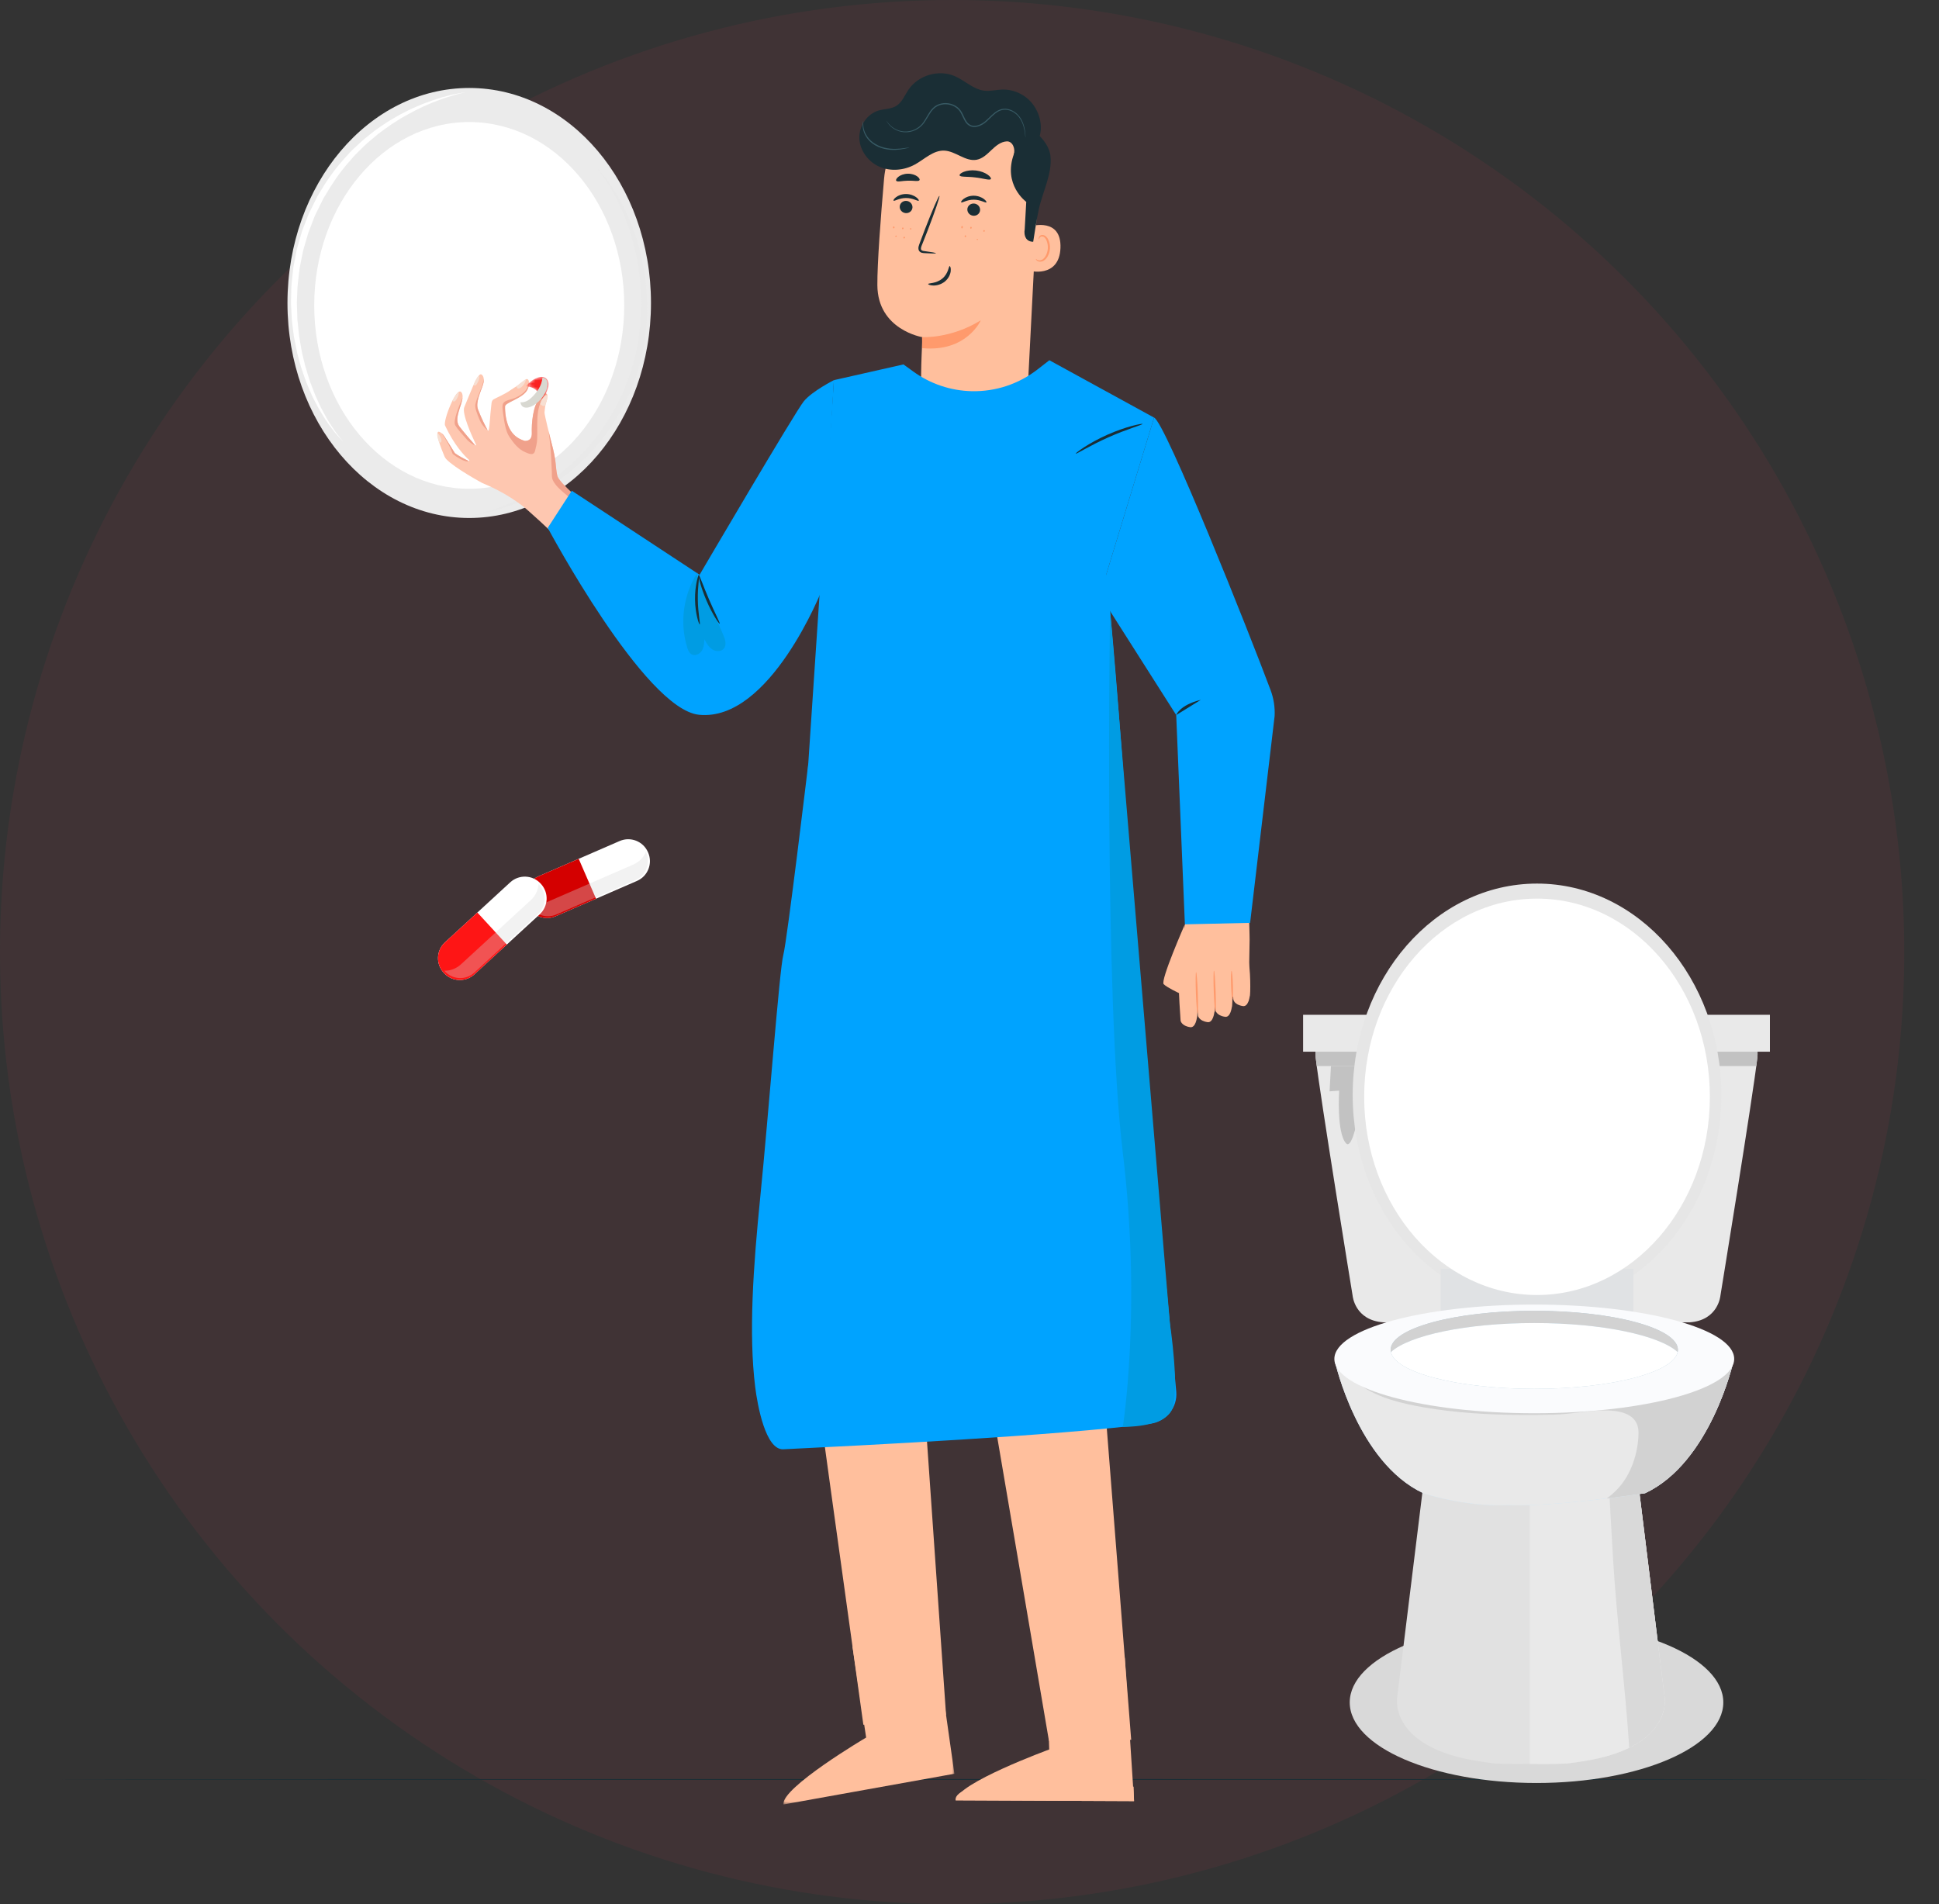 <svg width="614" height="603" viewBox="0 0 614 603" fill="none" xmlns="http://www.w3.org/2000/svg">
<rect x="0" y="0" width="614" height="603" fill="#333333" stroke="none"/>
<circle opacity="0.077" cx="301.5" cy="301.5" r="301.5" fill="#E13856"/>
<path fill-rule="evenodd" clip-rule="evenodd" d="M206.139 95.947C206.139 133.55 180.37 164.033 148.585 164.033C116.799 164.033 91.03 133.55 91.03 95.947C91.03 58.341 116.799 27.857 148.585 27.857C180.37 27.857 206.139 58.341 206.139 95.947Z" fill="#EBEBEB"/>
<path fill-rule="evenodd" clip-rule="evenodd" d="M197.668 96.716C197.668 128.786 175.694 154.786 148.585 154.786C121.478 154.786 99.501 128.786 99.501 96.716C99.501 64.646 121.478 38.648 148.585 38.648C175.694 38.648 197.668 64.646 197.668 96.716Z" fill="white"/>
<path fill-rule="evenodd" clip-rule="evenodd" d="M147.387 29.229C147.387 29.229 145.206 29.617 141.55 30.81C140.632 31.098 139.625 31.444 138.545 31.865C137.454 32.251 136.308 32.752 135.081 33.282C133.841 33.779 132.592 34.468 131.243 35.11C129.909 35.785 128.551 36.584 127.114 37.369C125.746 38.27 124.265 39.125 122.836 40.157C121.435 41.232 119.887 42.204 118.497 43.465C117.781 44.068 117.058 44.681 116.322 45.299C115.594 45.923 114.935 46.643 114.227 47.32C113.537 48.017 112.804 48.688 112.122 49.419C111.465 50.176 110.802 50.938 110.135 51.706C107.448 54.772 105.105 58.286 102.942 61.968L102.523 62.653C102.466 62.753 102.36 62.92 102.342 62.961L102.161 63.327L101.441 64.795C100.959 65.775 100.476 66.757 99.993 67.744C99.732 68.233 99.531 68.734 99.351 69.237L98.775 70.743L97.62 73.757L96.706 76.878C96.425 77.923 96.049 78.946 95.853 80.009C95.639 81.07 95.428 82.127 95.218 83.183L94.901 84.763C94.812 85.293 94.769 85.826 94.704 86.357C94.468 88.481 94.152 90.585 94.132 92.683C94.088 93.732 94.043 94.774 94 95.808C94.034 96.844 94.066 97.871 94.1 98.891C94.157 99.909 94.115 100.925 94.253 101.92C94.355 102.917 94.457 103.905 94.56 104.883C94.608 105.372 94.659 105.858 94.706 106.343C94.774 106.823 94.866 107.298 94.947 107.772C95.11 108.718 95.272 109.655 95.43 110.579C95.746 112.427 96.28 114.177 96.662 115.901C97.12 117.604 97.679 119.217 98.153 120.786C98.711 122.327 99.315 123.778 99.84 125.179C100.431 126.553 101.057 127.827 101.611 129.042C102.85 131.401 103.96 133.461 105.075 135.025C105.622 135.813 106.057 136.56 106.521 137.147C106.983 137.733 107.375 138.233 107.695 138.639C108.334 139.451 108.675 139.884 108.675 139.884C108.675 139.884 108.304 139.475 107.609 138.711C107.261 138.328 106.833 137.854 106.329 137.298C105.814 136.746 105.339 136.023 104.748 135.256C103.542 133.737 102.313 131.725 100.935 129.401C100.311 128.205 99.608 126.947 98.937 125.586C98.331 124.195 97.674 122.737 97.047 121.195C96.503 119.621 95.874 118 95.34 116.281C95.102 115.414 94.859 114.533 94.612 113.638C94.372 112.74 94.09 111.838 93.929 110.895C93.741 109.955 93.55 109.005 93.356 108.043C93.262 107.56 93.154 107.076 93.071 106.587C93.009 106.095 92.944 105.599 92.879 105.102C92.614 103.105 92.337 101.067 92.291 98.975C92.241 97.931 92.192 96.877 92.139 95.817C92.164 94.753 92.193 93.683 92.22 92.606C92.199 90.449 92.498 88.282 92.736 86.097C92.803 85.552 92.843 84.999 92.932 84.454L93.248 82.825C93.457 81.738 93.67 80.647 93.882 79.554C94.082 78.456 94.462 77.401 94.744 76.321C95.056 75.249 95.344 74.167 95.675 73.098L96.901 69.948L97.513 68.376C97.712 67.846 97.924 67.329 98.183 66.849C98.671 65.866 99.161 64.886 99.648 63.907L100.377 62.444L100.56 62.077C100.661 61.876 100.711 61.821 100.791 61.684L101.223 60.98C103.458 57.191 105.97 53.639 108.768 50.524C109.469 49.745 110.164 48.972 110.853 48.208C111.562 47.465 112.332 46.797 113.061 46.1C113.808 45.425 114.502 44.707 115.266 44.089C116.033 43.475 116.793 42.869 117.541 42.271C118.283 41.665 119.025 41.078 119.806 40.573C120.574 40.048 121.33 39.532 122.071 39.023C123.568 38.026 125.109 37.209 126.534 36.347C128.027 35.608 129.426 34.835 130.816 34.223C132.219 33.643 133.511 33.013 134.794 32.579C136.06 32.107 137.242 31.662 138.361 31.332C139.469 30.962 140.5 30.669 141.436 30.428C143.302 29.91 144.802 29.648 145.816 29.46C146.838 29.288 147.387 29.229 147.387 29.229Z" fill="white"/>
<path fill-rule="evenodd" clip-rule="evenodd" d="M149.692 163.181C149.692 163.181 151.87 162.792 155.53 161.599C156.448 161.311 157.454 160.964 158.532 160.544C159.622 160.158 160.771 159.658 161.996 159.126C163.237 158.63 164.485 157.942 165.836 157.3C167.168 156.623 168.525 155.824 169.963 155.04C171.332 154.139 172.812 153.283 174.242 152.251C175.642 151.177 177.192 150.205 178.581 148.944C179.296 148.34 180.021 147.728 180.754 147.109C181.485 146.486 182.142 145.766 182.853 145.09C183.541 144.392 184.273 143.722 184.956 142.991C185.613 142.234 186.274 141.472 186.944 140.704C189.628 137.638 191.972 134.122 194.136 130.44L194.553 129.755C194.612 129.656 194.719 129.49 194.738 129.449L194.917 129.082L195.637 127.614C196.118 126.635 196.603 125.652 197.085 124.666C197.348 124.176 197.548 123.676 197.728 123.173L198.303 121.666L199.456 118.652L200.372 115.531C200.652 114.484 201.031 113.465 201.226 112.4C201.438 111.341 201.651 110.281 201.862 109.226L202.176 107.646C202.266 107.117 202.308 106.583 202.375 106.052C202.609 103.927 202.924 101.825 202.946 99.725C202.99 98.676 203.034 97.634 203.077 96.601C203.044 95.566 203.013 94.538 202.978 93.518C202.921 92.501 202.964 91.483 202.826 90.49C202.723 89.491 202.621 88.505 202.52 87.526C202.47 87.037 202.422 86.552 202.371 86.066C202.304 85.586 202.212 85.111 202.132 84.637C201.968 83.69 201.807 82.754 201.646 81.83C201.332 79.982 200.8 78.233 200.416 76.508C199.957 74.806 199.399 73.192 198.924 71.622C198.369 70.081 197.764 68.63 197.239 67.229C196.65 65.856 196.022 64.583 195.468 63.366C194.228 61.007 193.118 58.948 192.002 57.384C191.456 56.596 191.022 55.849 190.558 55.262C190.095 54.677 189.704 54.176 189.385 53.771C188.746 52.958 188.406 52.526 188.406 52.526C188.406 52.526 188.774 52.933 189.468 53.7C189.817 54.082 190.245 54.556 190.75 55.111C191.263 55.663 191.738 56.386 192.328 57.154C193.538 58.673 194.764 60.684 196.142 63.007C196.767 64.205 197.469 65.462 198.142 66.824C198.748 68.214 199.402 69.671 200.032 71.214C200.575 72.788 201.205 74.41 201.736 76.128C201.978 76.994 202.221 77.875 202.467 78.772C202.707 79.669 202.987 80.572 203.148 81.515C203.336 82.454 203.53 83.405 203.722 84.366C203.817 84.848 203.923 85.333 204.008 85.823C204.068 86.315 204.134 86.809 204.198 87.307C204.464 89.304 204.741 91.342 204.786 93.433C204.838 94.478 204.889 95.532 204.938 96.594C204.914 97.656 204.884 98.725 204.859 99.803C204.878 101.96 204.582 104.126 204.343 106.313C204.276 106.858 204.234 107.408 204.147 107.956L203.83 109.584C203.62 110.67 203.407 111.761 203.194 112.854C202.998 113.952 202.617 115.007 202.333 116.088C202.022 117.161 201.733 118.242 201.403 119.311L200.176 122.461L199.563 124.033C199.366 124.564 199.154 125.081 198.895 125.558C198.405 126.544 197.917 127.524 197.431 128.501L196.702 129.965L196.52 130.33C196.418 130.531 196.368 130.589 196.287 130.726L195.854 131.429C193.621 135.218 191.109 138.77 188.308 141.886C187.608 142.664 186.914 143.436 186.226 144.202C185.516 144.944 184.746 145.613 184.017 146.308C183.272 146.984 182.576 147.701 181.813 148.319C181.044 148.934 180.284 149.539 179.535 150.138C178.794 150.744 178.053 151.328 177.271 151.836C176.505 152.36 175.749 152.878 175.005 153.386C173.509 154.382 171.968 155.201 170.546 156.061C169.05 156.802 167.65 157.572 166.264 158.186C164.86 158.767 163.567 159.395 162.285 159.83C161.018 160.302 159.837 160.746 158.716 161.076C157.611 161.446 156.58 161.741 155.641 161.981C153.778 162.499 152.276 162.761 151.261 162.949C150.24 163.121 149.692 163.181 149.692 163.181Z" fill="#E9E9E9"/>
<mask id="mask0" mask-type="alpha" maskUnits="userSpaceOnUse" x="17" y="562" width="597" height="3">
<path fill-rule="evenodd" clip-rule="evenodd" d="M17 562.906H613.713V564.106H17V562.906Z" fill="white"/>
</mask>
<g mask="url(#mask0)">
<path fill-rule="evenodd" clip-rule="evenodd" d="M613.713 563.506C613.713 563.589 480.125 563.657 315.371 563.657C150.56 563.657 16.999 563.589 16.999 563.506C16.999 563.423 150.56 563.355 315.371 563.355C480.125 563.355 613.713 563.423 613.713 563.506Z" fill="#1A2E35"/>
</g>
<path fill-rule="evenodd" clip-rule="evenodd" d="M176.615 170.423C176.615 170.423 172.727 166.519 167.208 161.664C167.208 161.664 162.091 156.816 152.719 152.964C152.719 152.964 143.988 148.249 141.313 145.4C141.072 145.144 140.887 144.844 140.748 144.518C139.937 142.609 136.939 135.28 139.551 136.966C140.039 137.28 140.433 137.718 140.739 138.209L144.038 143.495C144.991 144.256 147.017 145.306 148.376 145.974C148.559 146.063 148.722 145.823 148.569 145.687C146.919 144.212 143.783 140.866 140.94 134.768C140.232 133.259 144.527 122.306 146.076 124.187C147.893 126.372 143.133 131.964 145.479 135.056C146.707 136.676 149.142 139.502 150.444 140.998C150.579 141.151 150.823 140.993 150.735 140.808C149.382 137.983 146.183 130.919 147.026 128.924C148.849 124.644 150.9 118.823 152.181 118.53C152.609 118.432 153.678 119.425 152.963 121.758C152.293 123.94 150.494 127.38 151.38 129.701C152.433 132.467 153.714 134.96 154.435 136.292C154.53 136.466 154.712 136.37 154.759 136.178C155.103 134.752 155.082 132.463 155.643 127.697C155.703 127.194 155.867 126.712 156.305 126.46C157.239 125.924 159.799 124.876 161.631 123.57C162.983 122.605 165.163 121.448 166.333 120.286C167.289 119.321 168.144 121.196 166.973 123.466C165.542 126.222 159.786 127.459 159.932 128.755C159.932 128.755 159.789 132.52 161.251 135.512C162.231 137.514 163.736 138.874 166.095 139.601C166.095 139.601 168.507 139.998 168.404 137.106C168.306 134.336 168.655 128.536 170.983 125.929C171.391 125.47 171.788 124.882 172.374 124.696C174.18 124.136 173.003 127.248 172.833 127.838C172.626 128.581 172.472 129.847 172.424 130.631C172.382 131.262 174.153 138.414 174.522 139.775C176.383 146.645 175.741 147.186 176.478 150.648C176.927 152.806 185.421 159.958 185.421 159.958L176.615 170.423Z" fill="#FEC7B0"/>
<path fill-rule="evenodd" clip-rule="evenodd" d="M150.528 141.043C150.5 141.033 150.468 141.025 150.444 140.997C149.142 139.503 146.706 136.676 145.479 135.057C143.621 132.608 146.21 128.596 146.469 125.945C145.234 128.885 143.391 133.378 144.146 134.648C145.06 136.185 146.362 137.477 147.731 139.067C148.74 140.237 150.381 141.153 150.528 141.043Z" fill="#F0A18B"/>
<path fill-rule="evenodd" clip-rule="evenodd" d="M152.962 121.758C153.177 121.058 153.229 120.481 153.187 120.016C153.133 120.341 153.07 120.662 153.003 120.971C152.517 123.176 150.897 125.995 150.52 128.149C150.344 129.157 151.016 130.932 151.947 133.12C152.694 134.872 154.282 136.224 154.372 136.176C153.642 134.82 152.404 132.394 151.38 129.701C150.494 127.38 152.293 123.938 152.962 121.758Z" fill="#F0A18B"/>
<path fill-rule="evenodd" clip-rule="evenodd" d="M143.47 143.854C144.355 144.598 146.749 146.068 147.907 146.135C148.076 146.069 148.244 146.018 148.41 145.978C148.398 145.974 148.389 145.979 148.376 145.974C147.016 145.306 144.992 144.256 144.038 143.494L140.739 138.209C140.492 137.813 140.185 137.455 139.821 137.166C140.56 138.076 141.244 139.336 141.871 140.477C143.402 143.26 143.044 143.495 143.47 143.854Z" fill="#F0A18B"/>
<path fill-rule="evenodd" clip-rule="evenodd" d="M174.692 148.49C174.9 150.793 174.362 151.385 175.818 153.311C177.017 154.895 178.484 155.939 179.95 157.242C181.378 158.51 183.018 160.081 183.766 161.923L185.421 159.959C185.421 159.959 176.926 152.807 176.477 150.649C175.742 147.186 176.382 146.645 174.521 139.775C174.387 139.278 174.066 138.009 173.715 136.569C174.632 143.005 174.608 147.555 174.692 148.49Z" fill="#F0A18B"/>
<path fill-rule="evenodd" clip-rule="evenodd" d="M172.374 124.695C171.788 124.881 171.392 125.47 170.983 125.928C168.655 128.535 168.306 134.336 168.404 137.106C168.507 139.998 166.096 139.601 166.096 139.601C163.736 138.873 162.231 137.514 161.251 135.513C159.789 132.52 159.932 128.756 159.932 128.756C159.786 127.46 165.543 126.221 166.972 123.466C167.307 122.816 167.469 122.205 167.517 121.677C167.149 122.453 166.772 123.149 166.59 123.419C165.504 125.015 163.238 126.083 161.719 126.474C159.022 127.168 158.86 127.806 159.279 130.67C159.632 133.078 159.978 136.404 161.307 138.351C162.613 140.265 164.071 142.223 166.278 143.174C167.293 143.61 169.014 144.504 169.432 142.751C169.711 141.585 170.026 140.428 170.091 139.223C170.316 135.005 169.429 129.381 172.143 125.754C172.456 125.333 172.807 125.026 173.175 124.808C173.025 124.635 172.777 124.57 172.374 124.695Z" fill="#F0A18B"/>
<path fill-rule="evenodd" clip-rule="evenodd" d="M171.068 127.95C171.068 127.95 171.683 125.589 172.692 125.268C174.251 124.767 172.472 128.614 172.472 128.614C171.608 128.61 171.068 127.95 171.068 127.95Z" fill="#F7DFD2"/>
<path fill-rule="evenodd" clip-rule="evenodd" d="M166.573 120.102C166.573 120.102 166.281 121.858 164.865 122.769C163.567 123.604 163.598 122.29 163.598 122.29C163.598 122.29 165.945 120.255 166.573 120.102Z" fill="#F7DFD2"/>
<path fill-rule="evenodd" clip-rule="evenodd" d="M151.731 118.821C151.731 118.821 152.079 119.758 151.147 121.358C150.359 122.709 149.999 121.804 149.999 121.804C149.999 121.804 150.589 119.942 151.731 118.821Z" fill="#F7DFD2"/>
<path fill-rule="evenodd" clip-rule="evenodd" d="M145.214 124.159C145.214 124.159 145.543 124.771 144.612 126.371C143.825 127.722 143.266 126.916 143.266 126.916C143.266 126.916 144.41 124.523 145.214 124.159Z" fill="#F7DFD2"/>
<path fill-rule="evenodd" clip-rule="evenodd" d="M138.515 137.229C138.515 137.229 139.114 137.357 139.679 138.936C140.156 140.269 139.106 140.181 139.106 140.181C139.106 140.181 138.202 137.994 138.515 137.229Z" fill="#F7DFD2"/>
<mask id="mask1" mask-type="alpha" maskUnits="userSpaceOnUse" x="166" y="119" width="8" height="8">
<path fill-rule="evenodd" clip-rule="evenodd" d="M166.603 122.242C166.58 122.268 166.559 122.295 166.539 122.322C167.426 122.397 168.321 122.627 168.896 122.95C170.213 123.692 171.197 125.087 171.412 126.614C171.416 126.638 171.417 126.658 171.419 126.681C171.485 126.608 171.553 126.538 171.615 126.461C173.726 123.952 174.315 120.976 172.93 119.81C172.553 119.493 172.07 119.343 171.523 119.343C170.057 119.343 168.139 120.416 166.603 122.242Z" fill="white"/>
</mask>
<g mask="url(#mask1)">
<path fill-rule="evenodd" clip-rule="evenodd" d="M166.603 122.242C166.58 122.268 166.559 122.295 166.539 122.322C167.426 122.397 168.321 122.627 168.896 122.95C170.213 123.692 171.197 125.087 171.412 126.614C171.416 126.638 171.417 126.658 171.419 126.681C171.485 126.608 171.553 126.538 171.615 126.461C173.726 123.952 174.315 120.976 172.93 119.81C172.553 119.493 172.07 119.343 171.523 119.343C170.057 119.343 168.139 120.416 166.603 122.242Z" fill="#FA2222"/>
</g>
<path fill-rule="evenodd" clip-rule="evenodd" d="M168.279 125.932C167.206 126.964 166.009 127.506 164.805 127.382C164.869 127.925 165.071 128.38 165.435 128.684C166.699 129.75 169.362 128.665 171.383 126.265C173.404 123.864 174.016 121.055 172.751 119.99C172.485 119.766 172.153 119.641 171.781 119.602C171.491 122.19 170.199 124.085 168.279 125.932Z" fill="#D8D8D1"/>
<path fill-rule="evenodd" clip-rule="evenodd" d="M279.95 56.579C281.14 42.863 292.668 32.367 306.435 32.452L307.803 32.46C322.55 33.412 329.98 46.468 328.622 61.183L325.593 120.197C325.542 121.187 325.049 135.205 324.148 135.619L302.698 138.769C289.812 144.69 291.498 120.946 292.082 106.776C292.082 106.776 277.914 104.485 277.824 90.304C277.782 83.454 278.842 69.34 279.95 56.579Z" fill="#FFBF9D"/>
<path fill-rule="evenodd" clip-rule="evenodd" d="M291.965 106.755C291.965 106.755 301.016 107.355 310.578 101.431C310.578 101.431 306.145 111.609 292.004 110.246L291.965 106.755Z" fill="#FF9A6C"/>
<path fill-rule="evenodd" clip-rule="evenodd" d="M284.904 65.432C284.86 66.502 285.728 67.421 286.844 67.488C287.958 67.554 288.899 66.744 288.943 65.675C288.986 64.607 288.119 63.685 287.005 63.618C285.889 63.552 284.948 64.363 284.904 65.432Z" fill="#1A2E35"/>
<path fill-rule="evenodd" clip-rule="evenodd" d="M282.955 63.543C283.203 63.809 284.744 62.682 286.924 62.702C289.1 62.689 290.692 63.819 290.93 63.555C291.048 63.437 290.794 62.959 290.102 62.448C289.419 61.939 288.253 61.441 286.896 61.438C285.538 61.437 284.394 61.929 283.734 62.437C283.062 62.948 282.831 63.423 282.955 63.543Z" fill="#1A2E35"/>
<path fill-rule="evenodd" clip-rule="evenodd" d="M306.319 66.269C306.275 67.34 307.143 68.258 308.258 68.325C309.373 68.392 310.313 67.581 310.357 66.512C310.401 65.444 309.533 64.522 308.419 64.455C307.303 64.389 306.363 65.2 306.319 66.269Z" fill="#1A2E35"/>
<path fill-rule="evenodd" clip-rule="evenodd" d="M304.372 64.079C304.621 64.345 306.163 63.219 308.342 63.238C310.518 63.226 312.11 64.357 312.348 64.091C312.464 63.974 312.215 63.496 311.519 62.985C310.837 62.475 309.671 61.977 308.314 61.975C306.955 61.975 305.812 62.467 305.15 62.974C304.481 63.484 304.248 63.959 304.372 64.079Z" fill="#1A2E35"/>
<path fill-rule="evenodd" clip-rule="evenodd" d="M296.364 80.191C296.376 80.067 295.022 79.825 292.83 79.531C292.273 79.47 291.746 79.357 291.655 78.975C291.528 78.573 291.763 77.975 292.038 77.329C292.568 75.986 293.125 74.578 293.708 73.103C296.032 67.084 297.715 62.133 297.472 62.042C297.229 61.951 295.148 66.756 292.828 72.774C292.268 74.258 291.734 75.672 291.226 77.025C291.011 77.658 290.644 78.372 290.923 79.208C291.071 79.625 291.478 79.93 291.833 80.027C292.189 80.138 292.501 80.147 292.777 80.165C294.985 80.297 296.354 80.316 296.364 80.191Z" fill="#1A2E35"/>
<path fill-rule="evenodd" clip-rule="evenodd" d="M303.86 55.536C304.072 56.13 306.248 55.862 308.803 56.187C311.365 56.459 313.422 57.22 313.764 56.691C313.918 56.438 313.561 55.877 312.731 55.3C311.909 54.722 310.592 54.169 309.06 53.989C307.526 53.812 306.12 54.047 305.185 54.419C304.244 54.792 303.77 55.256 303.86 55.536Z" fill="#1A2E35"/>
<path fill-rule="evenodd" clip-rule="evenodd" d="M283.794 57.24C284.174 57.739 285.678 57.233 287.484 57.22C289.288 57.145 290.816 57.573 291.17 57.058C291.326 56.809 291.089 56.31 290.423 55.838C289.769 55.366 288.669 54.978 287.429 55.008C286.188 55.04 285.112 55.481 284.48 55.985C283.839 56.49 283.626 56.998 283.794 57.24Z" fill="#1A2E35"/>
<path fill-rule="evenodd" clip-rule="evenodd" d="M326.413 71.667C326.655 71.564 336.173 68.844 335.804 78.537C335.435 88.229 325.781 85.859 325.775 85.581C325.768 85.302 326.413 71.667 326.413 71.667Z" fill="#FFBF9D"/>
<path fill-rule="evenodd" clip-rule="evenodd" d="M328.022 82.016C328.067 81.987 328.188 82.141 328.468 82.282C328.741 82.419 329.216 82.526 329.729 82.355C330.767 82.018 331.692 80.426 331.804 78.681C331.862 77.8 331.71 76.953 331.424 76.245C331.154 75.525 330.715 75.013 330.203 74.901C329.695 74.763 329.318 75.057 329.19 75.327C329.048 75.592 329.102 75.789 329.051 75.802C329.023 75.826 328.849 75.633 328.943 75.236C328.991 75.044 329.112 74.819 329.347 74.642C329.587 74.462 329.933 74.379 330.29 74.432C331.036 74.511 331.682 75.225 331.997 76C332.352 76.782 332.545 77.735 332.479 78.725C332.344 80.675 331.273 82.465 329.856 82.816C329.168 82.969 328.607 82.74 328.322 82.501C328.032 82.25 327.989 82.031 328.022 82.016Z" fill="#FF9A6C"/>
<path fill-rule="evenodd" clip-rule="evenodd" d="M320.294 42.797L279.862 43.359C281.14 40.58 283.404 38.366 285.856 36.537C291.144 32.596 297.621 30.161 304.215 30.099C310.809 30.038 324.164 38.176 328.903 42.763C332.695 46.431 332.646 49.579 332.646 49.579C333.21 54.825 330.226 60.76 329.018 65.896C328.395 68.546 327.169 76.565 327.169 76.565C324.94 76.539 324.127 74.761 324.483 72.561L324.97 63.925C324.97 63.925 317.439 58.479 321.109 48.656C321.692 47.876 322.951 44.285 320.294 42.797Z" fill="#1A2E35"/>
<path fill-rule="evenodd" clip-rule="evenodd" d="M311.554 73.388C311.683 73.414 311.814 73.32 311.843 73.179C311.873 73.036 311.79 72.9 311.661 72.873C311.53 72.847 311.401 72.94 311.373 73.082C311.343 73.223 311.425 73.361 311.554 73.388Z" fill="#FF9A6C"/>
<path fill-rule="evenodd" clip-rule="evenodd" d="M307.397 72.417C307.527 72.444 307.66 72.334 307.693 72.171C307.726 72.008 307.649 71.854 307.519 71.828C307.389 71.8 307.257 71.911 307.222 72.074C307.188 72.237 307.267 72.392 307.397 72.417Z" fill="#FF9A6C"/>
<path fill-rule="evenodd" clip-rule="evenodd" d="M304.594 72.332C304.726 72.35 304.856 72.189 304.883 71.973C304.913 71.759 304.828 71.57 304.697 71.553C304.567 71.535 304.436 71.696 304.408 71.911C304.379 72.126 304.463 72.314 304.594 72.332Z" fill="#FF9A6C"/>
<path fill-rule="evenodd" clip-rule="evenodd" d="M309.491 75.988C309.625 75.989 309.733 75.921 309.733 75.836C309.734 75.752 309.626 75.682 309.494 75.681C309.362 75.68 309.254 75.748 309.253 75.833C309.253 75.917 309.359 75.987 309.491 75.988Z" fill="#FF9A6C"/>
<path fill-rule="evenodd" clip-rule="evenodd" d="M305.679 75.079C305.811 75.092 305.93 74.981 305.944 74.831C305.958 74.68 305.862 74.549 305.73 74.537C305.598 74.524 305.479 74.635 305.464 74.786C305.452 74.936 305.547 75.067 305.679 75.079Z" fill="#FF9A6C"/>
<path fill-rule="evenodd" clip-rule="evenodd" d="M285.823 72.587C285.953 72.613 286.084 72.515 286.114 72.368C286.145 72.222 286.063 72.082 285.934 72.055C285.803 72.028 285.673 72.125 285.643 72.272C285.612 72.419 285.694 72.56 285.823 72.587Z" fill="#FF9A6C"/>
<path fill-rule="evenodd" clip-rule="evenodd" d="M282.988 72.308C283.119 72.323 283.241 72.198 283.258 72.034C283.275 71.867 283.182 71.72 283.05 71.706C282.917 71.692 282.797 71.816 282.78 71.983C282.763 72.149 282.856 72.295 282.988 72.308Z" fill="#FF9A6C"/>
<path fill-rule="evenodd" clip-rule="evenodd" d="M288.328 72.672C288.457 72.699 288.582 72.628 288.605 72.514C288.629 72.399 288.544 72.286 288.413 72.258C288.283 72.232 288.159 72.303 288.136 72.417C288.112 72.531 288.198 72.646 288.328 72.672Z" fill="#FF9A6C"/>
<path fill-rule="evenodd" clip-rule="evenodd" d="M286.207 75.496C286.33 75.55 286.479 75.481 286.541 75.342C286.603 75.201 286.557 75.044 286.435 74.989C286.314 74.935 286.165 75.004 286.103 75.145C286.039 75.284 286.086 75.442 286.207 75.496Z" fill="#FF9A6C"/>
<path fill-rule="evenodd" clip-rule="evenodd" d="M283.788 74.997C283.916 74.964 283.996 74.849 283.968 74.741C283.939 74.633 283.813 74.573 283.683 74.607C283.556 74.641 283.474 74.756 283.504 74.864C283.532 74.972 283.66 75.031 283.788 74.997Z" fill="#FF9A6C"/>
<path fill-rule="evenodd" clip-rule="evenodd" d="M329.165 43.318C330.225 39.786 329.229 35.834 326.981 32.91C324.731 29.988 321.031 28.242 317.343 28.362C315.455 28.424 313.575 28.943 311.697 28.723C308.204 28.312 305.529 25.487 302.297 24.097C297.259 21.935 290.814 23.811 287.725 28.34C286.481 30.166 285.654 32.429 283.761 33.569C282.125 34.555 280.073 34.455 278.238 34.992C274.527 36.077 271.961 39.985 272.121 43.847C272.282 47.709 274.958 51.265 278.502 52.807C282.047 54.349 286.289 53.962 289.681 52.11C292.745 50.438 295.5 47.565 298.988 47.695C302.6 47.831 305.731 51.264 309.283 50.587C311.144 50.232 312.589 48.811 313.961 47.503C315.332 46.195 316.909 44.864 318.803 44.769C320.695 44.672 321.66 47.28 320.969 49.044L329.165 43.318Z" fill="#1A2E35"/>
<path fill-rule="evenodd" clip-rule="evenodd" d="M280.687 38.234C280.681 38.237 280.704 38.285 280.752 38.376C280.8 38.466 280.869 38.604 280.983 38.768C281.201 39.105 281.561 39.583 282.131 40.094C282.7 40.604 283.492 41.141 284.523 41.507C285.549 41.87 286.834 42.035 288.19 41.755C289.537 41.485 290.964 40.79 292.075 39.586C293.191 38.382 293.86 36.764 294.899 35.348C295.417 34.64 296.064 34.004 296.871 33.594C297.681 33.192 298.613 33.002 299.557 33.025C300.501 33.056 301.452 33.318 302.302 33.789C303.149 34.274 303.846 34.997 304.312 35.892C304.793 36.783 305.135 37.761 305.715 38.63C306.269 39.51 307.246 40.177 308.291 40.226C309.331 40.294 310.297 39.913 311.119 39.435C311.955 38.957 312.649 38.306 313.281 37.676C314.537 36.427 315.779 35.181 317.313 34.854C318.829 34.506 320.308 35.075 321.364 35.84C322.443 36.625 323.131 37.66 323.572 38.621C324.013 39.589 324.241 40.489 324.385 41.227C324.528 41.966 324.594 42.551 324.64 42.946C324.683 43.342 324.705 43.55 324.719 43.549C324.726 43.549 324.73 43.496 324.73 43.394C324.73 43.291 324.729 43.139 324.717 42.94C324.699 42.541 324.658 41.952 324.534 41.201C324.412 40.451 324.204 39.532 323.771 38.532C323.341 37.539 322.643 36.452 321.528 35.618C320.439 34.808 318.888 34.178 317.243 34.537C315.582 34.883 314.286 36.188 313.03 37.418C312.393 38.047 311.73 38.659 310.931 39.113C310.147 39.568 309.24 39.91 308.319 39.846C307.396 39.793 306.559 39.23 306.037 38.413C305.496 37.603 305.154 36.635 304.656 35.707C304.17 34.766 303.399 33.961 302.494 33.452C301.584 32.948 300.571 32.673 299.568 32.644C298.565 32.62 297.57 32.826 296.703 33.26C295.831 33.708 295.141 34.4 294.61 35.135C293.543 36.612 292.895 38.21 291.837 39.368C290.789 40.524 289.426 41.209 288.133 41.484C286.831 41.771 285.594 41.634 284.593 41.3C283.587 40.964 282.802 40.46 282.231 39.979C281.086 38.999 280.732 38.2 280.687 38.234Z" fill="#375A64"/>
<path fill-rule="evenodd" clip-rule="evenodd" d="M273.36 38.318C273.342 38.314 273.243 38.584 273.188 39.096C273.134 39.606 273.145 40.366 273.376 41.263C273.612 42.156 274.081 43.184 274.868 44.13C275.652 45.078 276.759 45.902 278.046 46.483C280.65 47.65 283.303 47.568 285.091 47.338C285.997 47.216 286.719 47.058 287.212 46.933C287.706 46.806 287.972 46.712 287.966 46.688C287.952 46.622 286.856 46.888 285.061 47.063C283.285 47.221 280.71 47.25 278.205 46.127C276.968 45.569 275.904 44.789 275.142 43.896C274.376 43.007 273.901 42.037 273.64 41.189C273.127 39.463 273.446 38.318 273.36 38.318Z" fill="#375A64"/>
<path fill-rule="evenodd" clip-rule="evenodd" d="M300.728 84.273C300.38 84.251 300.376 86.572 298.39 88.218C296.408 89.871 293.934 89.61 293.916 89.936C293.884 90.081 294.467 90.385 295.51 90.414C296.535 90.449 298.03 90.12 299.246 89.112C300.456 88.102 300.977 86.754 301.056 85.803C301.146 84.834 300.887 84.258 300.728 84.273Z" fill="#1A2E35"/>
<path fill-rule="evenodd" clip-rule="evenodd" d="M395.702 297.517C395.702 297.517 395.588 287.855 395.179 287.779L375.329 292.194C375.121 293.453 372.617 309.299 373.045 310.842L395.377 317.036C395.377 317.036 395.702 298.078 395.702 297.517Z" fill="#FFBF9D"/>
<path fill-rule="evenodd" clip-rule="evenodd" d="M395.723 315.565C395.76 315.545 395.794 315.39 395.821 315.128C396.049 312.966 395.91 303.527 394.758 303.123C393.468 302.671 390.243 303.409 390.019 304.652C389.797 305.895 390.553 316.521 390.553 316.521C390.553 316.521 390.78 318.193 393.595 318.6C395.333 318.851 395.723 315.565 395.723 315.565Z" fill="#FFBF9D"/>
<path fill-rule="evenodd" clip-rule="evenodd" d="M390.061 318.96C390.099 318.94 390.132 318.785 390.159 318.525C390.387 316.361 390.249 306.922 389.097 306.519C387.805 306.066 384.581 306.804 384.358 308.048C384.137 309.291 384.892 319.916 384.892 319.916C384.892 319.916 385.119 321.588 387.934 321.995C389.671 322.246 390.061 318.96 390.061 318.96Z" fill="#FFBF9D"/>
<path fill-rule="evenodd" clip-rule="evenodd" d="M384.522 320.655C384.559 320.634 384.593 320.48 384.619 320.219C384.847 318.056 384.709 308.616 383.557 308.213C382.266 307.761 379.041 308.499 378.818 309.742C378.596 310.985 379.352 321.61 379.352 321.61C379.352 321.61 379.579 323.283 382.394 323.69C384.132 323.94 384.522 320.655 384.522 320.655Z" fill="#FFBF9D"/>
<path fill-rule="evenodd" clip-rule="evenodd" d="M379.012 322.248C379.049 322.227 379.084 322.072 379.11 321.812C379.338 319.648 379.199 310.209 378.048 309.806C376.757 309.354 373.531 310.092 373.308 311.335C373.087 312.578 373.843 323.204 373.843 323.204C373.843 323.204 374.069 324.876 376.884 325.282C378.623 325.533 379.012 322.248 379.012 322.248Z" fill="#FFBF9D"/>
<path fill-rule="evenodd" clip-rule="evenodd" d="M389.977 307.414C390.139 307.427 390.337 309.485 390.419 312.008C390.5 314.533 390.434 316.568 390.272 316.553C390.109 316.54 389.911 314.485 389.831 311.96C389.749 309.436 389.814 307.4 389.977 307.414Z" fill="#FF9A6C"/>
<path fill-rule="evenodd" clip-rule="evenodd" d="M384.411 307.384C384.575 307.378 384.811 310.303 384.94 313.915C385.068 317.53 385.038 320.463 384.876 320.469C384.712 320.475 384.475 317.551 384.346 313.937C384.219 310.324 384.246 307.39 384.411 307.384Z" fill="#FF9A6C"/>
<path fill-rule="evenodd" clip-rule="evenodd" d="M378.756 307.851C378.921 307.845 379.157 310.77 379.285 314.382C379.414 317.997 379.384 320.931 379.222 320.937C379.056 320.941 378.82 318.018 378.691 314.404C378.564 310.791 378.593 307.857 378.756 307.851Z" fill="#FF9A6C"/>
<path fill-rule="evenodd" clip-rule="evenodd" d="M375.202 292.713C375.202 292.713 367.345 310.564 368.494 311.673C369.641 312.782 373.327 314.483 373.327 314.483L375.202 292.713Z" fill="#FFBF9D"/>
<mask id="mask2" mask-type="alpha" maskUnits="userSpaceOnUse" x="248" y="516" width="55" height="56">
<path fill-rule="evenodd" clip-rule="evenodd" d="M248.042 516.718H302.217V571.44H248.042V516.718Z" fill="white"/>
</mask>
<g mask="url(#mask2)">
<path fill-rule="evenodd" clip-rule="evenodd" d="M269.949 521.445L274.269 550.236C274.269 550.236 247.424 566.07 248.053 571.44L302.217 561.702L295.844 516.718L269.949 521.445Z" fill="#FFBF9D"/>
</g>
<path fill-rule="evenodd" clip-rule="evenodd" d="M331.323 524.915L332.241 554.016C332.241 554.016 302.969 564.723 302.615 570.117L359.103 570.364L356.17 524.956L331.323 524.915Z" fill="#FFBF9D"/>
<path fill-rule="evenodd" clip-rule="evenodd" d="M359.104 570.364L358.969 565.787L304.859 567.261C304.859 567.261 302.339 568.343 302.616 570.117L359.104 570.364Z" fill="#FFBF9D"/>
<path fill-rule="evenodd" clip-rule="evenodd" d="M273.389 546.188C273.389 546.188 252.399 395.517 252.375 392.674L287.792 373.949L299.573 543.05L273.389 546.188Z" fill="#FFBF9D"/>
<path fill-rule="evenodd" clip-rule="evenodd" d="M332.155 551.274L290.184 304.75V251.648L334.818 257.627C335.508 259.696 358.201 550.973 358.201 550.973L357.768 550.949L332.155 551.274Z" fill="#FFBF9D"/>
<path fill-rule="evenodd" clip-rule="evenodd" d="M290.184 303.012C289.995 303.041 292.358 318.947 295.461 338.533C298.566 358.127 301.236 373.98 301.426 373.949C301.616 373.919 299.254 358.017 296.15 338.425C293.045 318.837 290.374 302.982 290.184 303.012Z" fill="#375A64"/>
<path fill-rule="evenodd" clip-rule="evenodd" d="M181.062 155.401L221.532 182.014C221.532 182.014 251.879 130.262 254.56 127.044C257.241 123.827 264.057 120.383 264.057 120.383L260.289 186.737C260.289 186.737 243.875 228.625 221.352 226.35C204.103 224.608 173.448 167.158 173.448 167.158L181.062 155.401Z" fill="#00A3FF"/>
<path fill-rule="evenodd" clip-rule="evenodd" d="M220.926 181.233C216.393 188.179 215.148 197.178 217.628 205.094C217.881 205.902 218.22 206.761 218.949 207.195C220.04 207.846 221.53 207.177 222.213 206.107C222.898 205.037 222.987 203.705 223.055 202.436C223.689 203.612 224.361 204.836 225.465 205.591C226.569 206.346 228.238 206.454 229.137 205.464C230.22 204.27 229.624 202.383 228.972 200.909C226.194 194.612 223.415 188.317 220.636 182.021" fill="#009CE3"/>
<path fill-rule="evenodd" clip-rule="evenodd" d="M221.571 197.736C221.361 197.811 220.145 194.37 220.089 189.915C220.005 185.461 221.117 181.982 221.329 182.052C221.588 182.109 220.891 185.58 220.974 189.902C221.024 194.221 221.829 197.671 221.571 197.736Z" fill="#1A2E35"/>
<path fill-rule="evenodd" clip-rule="evenodd" d="M227.891 197.513C227.695 197.636 225.557 194.483 223.711 190.181C221.85 185.882 221.026 182.162 221.251 182.105C221.497 182.034 222.688 185.594 224.522 189.83C226.34 194.071 228.113 197.383 227.891 197.513Z" fill="#1A2E35"/>
<path fill-rule="evenodd" clip-rule="evenodd" d="M332.291 114.079L328.511 117.012C322.582 121.612 315.255 124.038 307.753 123.883C301.073 123.746 294.598 121.57 289.191 117.649L286.09 115.4L264.057 120.384L254.565 262.472C254.505 264.273 254.941 266.056 255.825 267.625L342.463 270.954L345.989 272.396C349.099 270.481 347.158 262.562 347.195 258.845L348.305 188.473L365.446 132.246L332.291 114.079Z" fill="#00A3FF"/>
<path fill-rule="evenodd" clip-rule="evenodd" d="M395.857 292.245L375.201 292.713L372.456 226.439L348.305 188.472L365.445 132.245C368.979 133.636 395.582 200.441 402.356 218.578C403.334 221.199 403.761 223.979 403.617 226.772L395.857 292.245Z" fill="#00A3FF"/>
<path fill-rule="evenodd" clip-rule="evenodd" d="M361.78 134.254C361.848 134.514 356.827 135.874 351.005 138.48C345.168 141.059 340.798 143.877 340.65 143.651C340.587 143.556 341.601 142.728 343.374 141.579C345.147 140.429 347.697 138.987 350.646 137.674C353.597 136.364 356.375 135.435 358.416 134.89C360.457 134.342 361.752 134.144 361.78 134.254Z" fill="#1A2E35"/>
<path fill-rule="evenodd" clip-rule="evenodd" d="M348.407 188.592C347.623 208.072 346.84 227.554 346.057 247.035C339.718 223.5 338.001 198.727 341.034 174.542C343.572 179.126 346.11 183.712 348.648 188.296" fill="black"/>
<path fill-rule="evenodd" clip-rule="evenodd" d="M267.165 268.333C267.147 268.576 265.337 268.247 264.169 266.491C262.981 264.748 263.357 262.945 263.589 263.021C263.842 263.033 263.894 264.545 264.902 265.997C265.868 267.476 267.249 268.094 267.165 268.333Z" fill="#1A2E35"/>
<path fill-rule="evenodd" clip-rule="evenodd" d="M269.424 267.395C269.272 267.567 267.629 266.001 266.979 263.374C266.302 260.755 267.005 258.596 267.22 258.675C267.478 258.719 267.21 260.768 267.835 263.158C268.421 265.558 269.631 267.233 269.424 267.395Z" fill="#1A2E35"/>
<path fill-rule="evenodd" clip-rule="evenodd" d="M334.817 257.626C335.036 257.59 335.246 261.038 333.465 264.778C331.719 268.538 328.929 270.573 328.817 270.382C328.628 270.189 331.017 267.965 332.664 264.401C334.358 260.861 334.546 257.602 334.817 257.626Z" fill="#1A2E35"/>
<path fill-rule="evenodd" clip-rule="evenodd" d="M255.929 242.034C255.929 242.034 249.242 297.993 248.042 302.408C246.842 306.822 243.359 353.022 240.748 379.022C238.514 401.252 237.038 422.297 239.147 439.285C239.843 444.885 242.404 459.228 248.042 458.952C272.71 457.738 334.285 454.718 364.287 450.844C369.317 450.194 372.931 445.693 372.467 440.642C370.954 424.154 367.625 388.531 365.446 369.679C362.548 344.622 363.123 326.022 359.535 299.622C359.535 299.622 351.548 177.155 348.649 171.488C345.748 165.822 286.7 164.943 277.823 193.283C268.948 221.622 255.929 242.034 255.929 242.034Z" fill="#00A3FF"/>
<path fill-rule="evenodd" clip-rule="evenodd" d="M372.456 226.439C372.456 226.439 373.498 223.271 380.248 221.621L372.456 226.439Z" fill="#1A2E35"/>
<path fill-rule="evenodd" clip-rule="evenodd" d="M351.509 193.238C351.509 193.238 349.547 315.422 355.547 365.022C361.547 414.621 355.547 451.853 355.547 451.853C355.547 451.853 367.93 452.142 370.888 446.781C373.847 441.422 370.447 418.988 370.447 418.988L351.509 193.238Z" fill="#009CE3"/>
<path fill-rule="evenodd" clip-rule="evenodd" d="M201.704 278.964L175.953 290.153C172.5 291.654 168.482 290.071 166.982 286.616L166.928 286.489C165.427 283.037 167.01 279.019 170.465 277.519L196.215 266.33C199.669 264.829 203.685 266.413 205.187 269.867L205.241 269.993C206.742 273.446 205.159 277.464 201.704 278.964Z" fill="white"/>
<path fill-rule="evenodd" clip-rule="evenodd" d="M183.251 271.964L170.465 277.52C167.01 279.02 165.426 283.037 166.927 286.49L166.982 286.617C168.482 290.072 172.5 291.655 175.953 290.153L188.739 284.597L183.251 271.964Z" fill="#D40000"/>
<path opacity="0.331" fill-rule="evenodd" clip-rule="evenodd" d="M200.499 273.803L186.657 279.818L173.004 285.749C171.089 286.581 169.045 286.59 167.317 285.944C167.332 285.978 167.341 286.014 167.357 286.049L167.411 286.172C168.87 289.53 172.776 291.072 176.136 289.612L188.573 284.207L201.184 278.728C204.544 277.269 206.083 273.362 204.624 270.002L204.571 269.878C204.556 269.844 204.537 269.813 204.522 269.778C203.815 271.484 202.414 272.972 200.499 273.803Z" fill="#D7D7D7"/>
<path fill-rule="evenodd" clip-rule="evenodd" d="M170.893 289.547L150.226 308.551C147.454 311.1 143.14 310.919 140.591 308.147L140.497 308.045C137.949 305.273 138.13 300.96 140.902 298.411L161.569 279.407C164.343 276.858 168.657 277.038 171.205 279.811L171.298 279.913C173.847 282.684 173.667 286.998 170.893 289.547Z" fill="white"/>
<path fill-rule="evenodd" clip-rule="evenodd" d="M151.165 288.975L140.901 298.411C138.131 300.96 137.948 305.274 140.497 308.046L140.591 308.148C143.141 310.919 147.453 311.1 150.227 308.551L160.489 299.116L151.165 288.975Z" fill="#FE1515"/>
<path opacity="0.321" fill-rule="evenodd" clip-rule="evenodd" d="M168.063 285.066L156.954 295.281L145.997 305.355C144.459 306.769 142.532 307.446 140.687 307.4C140.712 307.429 140.733 307.459 140.759 307.488L140.849 307.586C143.329 310.283 147.524 310.459 150.222 307.98L160.203 298.801L170.325 289.494C173.022 287.016 173.197 282.819 170.718 280.123L170.628 280.025C170.601 279.996 170.573 279.973 170.546 279.945C170.438 281.789 169.601 283.652 168.063 285.066Z" fill="#D7D7D7"/>
<path fill-rule="evenodd" clip-rule="evenodd" d="M545.699 539.108C545.699 553.199 519.217 564.627 486.551 564.627C453.883 564.627 427.404 553.199 427.404 539.108C427.404 525.011 453.883 513.585 486.551 513.585C519.217 513.585 545.699 525.011 545.699 539.108Z" fill="#D9D9D9"/>
<path fill-rule="evenodd" clip-rule="evenodd" d="M543.484 322.009H486.756H486.347H429.618C429.618 322.009 415.335 323.308 416.633 334.995C417.933 346.683 428.319 410.311 428.319 410.311C428.319 410.311 428.968 418.104 438.06 418.752H485.373H487.73H535.043C544.133 418.104 544.782 410.311 544.782 410.311C544.782 410.311 555.171 346.683 556.469 334.995C557.765 323.308 543.484 322.009 543.484 322.009Z" fill="#E9E9E9"/>
<path fill-rule="evenodd" clip-rule="evenodd" d="M416.955 337.592H421.455H556.146C556.283 336.564 556.392 335.685 556.47 334.995C557.766 323.308 543.484 322.009 543.484 322.009H429.62C429.62 322.009 415.335 323.308 416.633 334.995C416.712 335.685 416.82 336.564 416.955 337.592Z" fill="#C2C2C2"/>
<path fill-rule="evenodd" clip-rule="evenodd" d="M412.64 333.047H560.457V321.36H412.64V333.047Z" fill="#E9E9E9"/>
<path fill-rule="evenodd" clip-rule="evenodd" d="M421.454 337.592H432.71C432.71 337.592 429.248 365.511 426.217 362.049C423.188 358.585 424.053 345.383 424.053 345.383L421.023 345.599L421.454 337.592Z" fill="#C2C2C2"/>
<path fill-rule="evenodd" clip-rule="evenodd" d="M545.077 346.741C545.077 383.709 518.943 413.676 486.708 413.676C454.473 413.676 428.338 383.709 428.338 346.741C428.338 309.773 454.473 279.807 486.708 279.807C518.943 279.807 545.077 309.773 545.077 346.741Z" fill="#E6E6E6"/>
<path fill-rule="evenodd" clip-rule="evenodd" d="M456.2 417.126H517.215V401.757H456.2V417.126Z" fill="#E0E2E4"/>
<path fill-rule="evenodd" clip-rule="evenodd" d="M541.441 347.332C541.441 381.994 516.935 410.095 486.71 410.095C456.482 410.095 431.977 381.994 431.977 347.332C431.977 312.668 456.482 284.567 486.71 284.567C516.935 284.567 541.441 312.668 541.441 347.332Z" fill="white"/>
<path fill-rule="evenodd" clip-rule="evenodd" d="M516.93 454.797L513.887 430.1H455.65L452.605 454.797H516.93Z" fill="#C8E7FA"/>
<path fill-rule="evenodd" clip-rule="evenodd" d="M527.135 537.671L513.887 430.1H455.65L442.4 537.671C442.4 537.671 439.751 553.56 468.899 557.838L473.255 558.449C477.261 558.626 481.182 558.646 484.767 558.597C488.352 558.646 492.274 558.626 496.282 558.449L500.637 557.838C529.786 553.56 527.135 537.671 527.135 537.671Z" fill="#E1E1E1"/>
<path fill-rule="evenodd" clip-rule="evenodd" d="M527.135 537.671L513.887 430.1H484.44V558.598C484.547 558.597 484.66 558.597 484.767 558.597C488.352 558.646 492.274 558.626 496.282 558.449L500.637 557.838C529.786 553.56 527.135 537.671 527.135 537.671Z" fill="#E9E9E9"/>
<path fill-rule="evenodd" clip-rule="evenodd" d="M527.135 537.671L513.887 430.1H506.898C508.612 451.155 509.504 472.275 510.764 493.364C511.966 513.438 514.601 533.415 515.912 553.474C528.711 547.19 527.135 537.671 527.135 537.671Z" fill="#D9D9D9"/>
<path fill-rule="evenodd" clip-rule="evenodd" d="M541.285 428.924L475.881 434.342L430.329 428.924L422.755 431.302C422.755 431.302 429.897 463.118 450.673 472.857C450.673 472.857 463.34 477.208 477.51 476.643C493.01 477.208 520.94 472.857 520.94 472.857C541.718 463.118 548.86 431.302 548.86 431.302L541.285 428.924Z" fill="#C8E7FA"/>
<path fill-rule="evenodd" clip-rule="evenodd" d="M541.285 428.924L475.881 434.342L430.329 428.924L422.755 431.302C422.755 431.302 429.897 463.118 450.673 472.857C450.673 472.857 463.34 477.208 477.51 476.643C493.01 477.208 520.94 472.857 520.94 472.857C541.718 463.118 548.86 431.302 548.86 431.302L541.285 428.924Z" fill="#E9E9E9"/>
<path fill-rule="evenodd" clip-rule="evenodd" d="M541.284 428.924L475.881 434.342L430.329 428.924L425.925 430.306C426.075 433.469 427.594 436.393 430.814 438.669C436.62 442.768 444.005 444.483 450.899 445.676C460.893 447.405 471.078 447.993 481.209 448.085C484.912 448.118 488.62 448.09 492.323 447.974C497.313 447.811 502.226 446.81 507.213 446.662C512.295 446.511 518.942 447.301 518.85 453.869C518.763 460.096 516.526 466.983 512.183 471.549C511.131 472.659 509.992 473.637 508.797 474.515C515.838 473.65 520.94 472.857 520.94 472.857C541.718 463.118 548.86 431.302 548.86 431.302L541.284 428.924Z" fill="#D2D2D2"/>
<path fill-rule="evenodd" clip-rule="evenodd" d="M549.146 430.332C549.146 439.832 520.802 447.538 485.842 447.538C450.88 447.538 422.538 439.832 422.538 430.332C422.538 420.827 450.88 413.124 485.842 413.124C520.802 413.124 549.146 420.827 549.146 430.332Z" fill="#FAFBFD"/>
<path fill-rule="evenodd" clip-rule="evenodd" d="M531.325 427.452C531.325 434.278 510.96 439.814 485.843 439.814C460.724 439.814 440.361 434.278 440.361 427.452C440.361 420.626 460.724 415.091 485.843 415.091C510.96 415.091 531.325 420.626 531.325 427.452Z" fill="#AEC9D9"/>
<path fill-rule="evenodd" clip-rule="evenodd" d="M531.244 428.161C531.292 427.926 531.325 427.69 531.325 427.452C531.325 420.626 510.961 415.091 485.842 415.091C460.724 415.091 440.362 420.626 440.362 427.452C440.362 427.69 440.395 427.926 440.442 428.161C446.271 422.845 464.388 418.968 485.842 418.968C507.297 418.968 525.414 422.845 531.244 428.161Z" fill="#D2D2D2"/>
<path fill-rule="evenodd" clip-rule="evenodd" d="M485.842 439.814C510.083 439.814 529.891 434.66 531.244 428.161C525.413 422.845 507.297 418.968 485.842 418.968C464.387 418.968 446.271 422.845 440.441 428.161C441.796 434.66 461.602 439.814 485.842 439.814Z" fill="white"/>
</svg>
